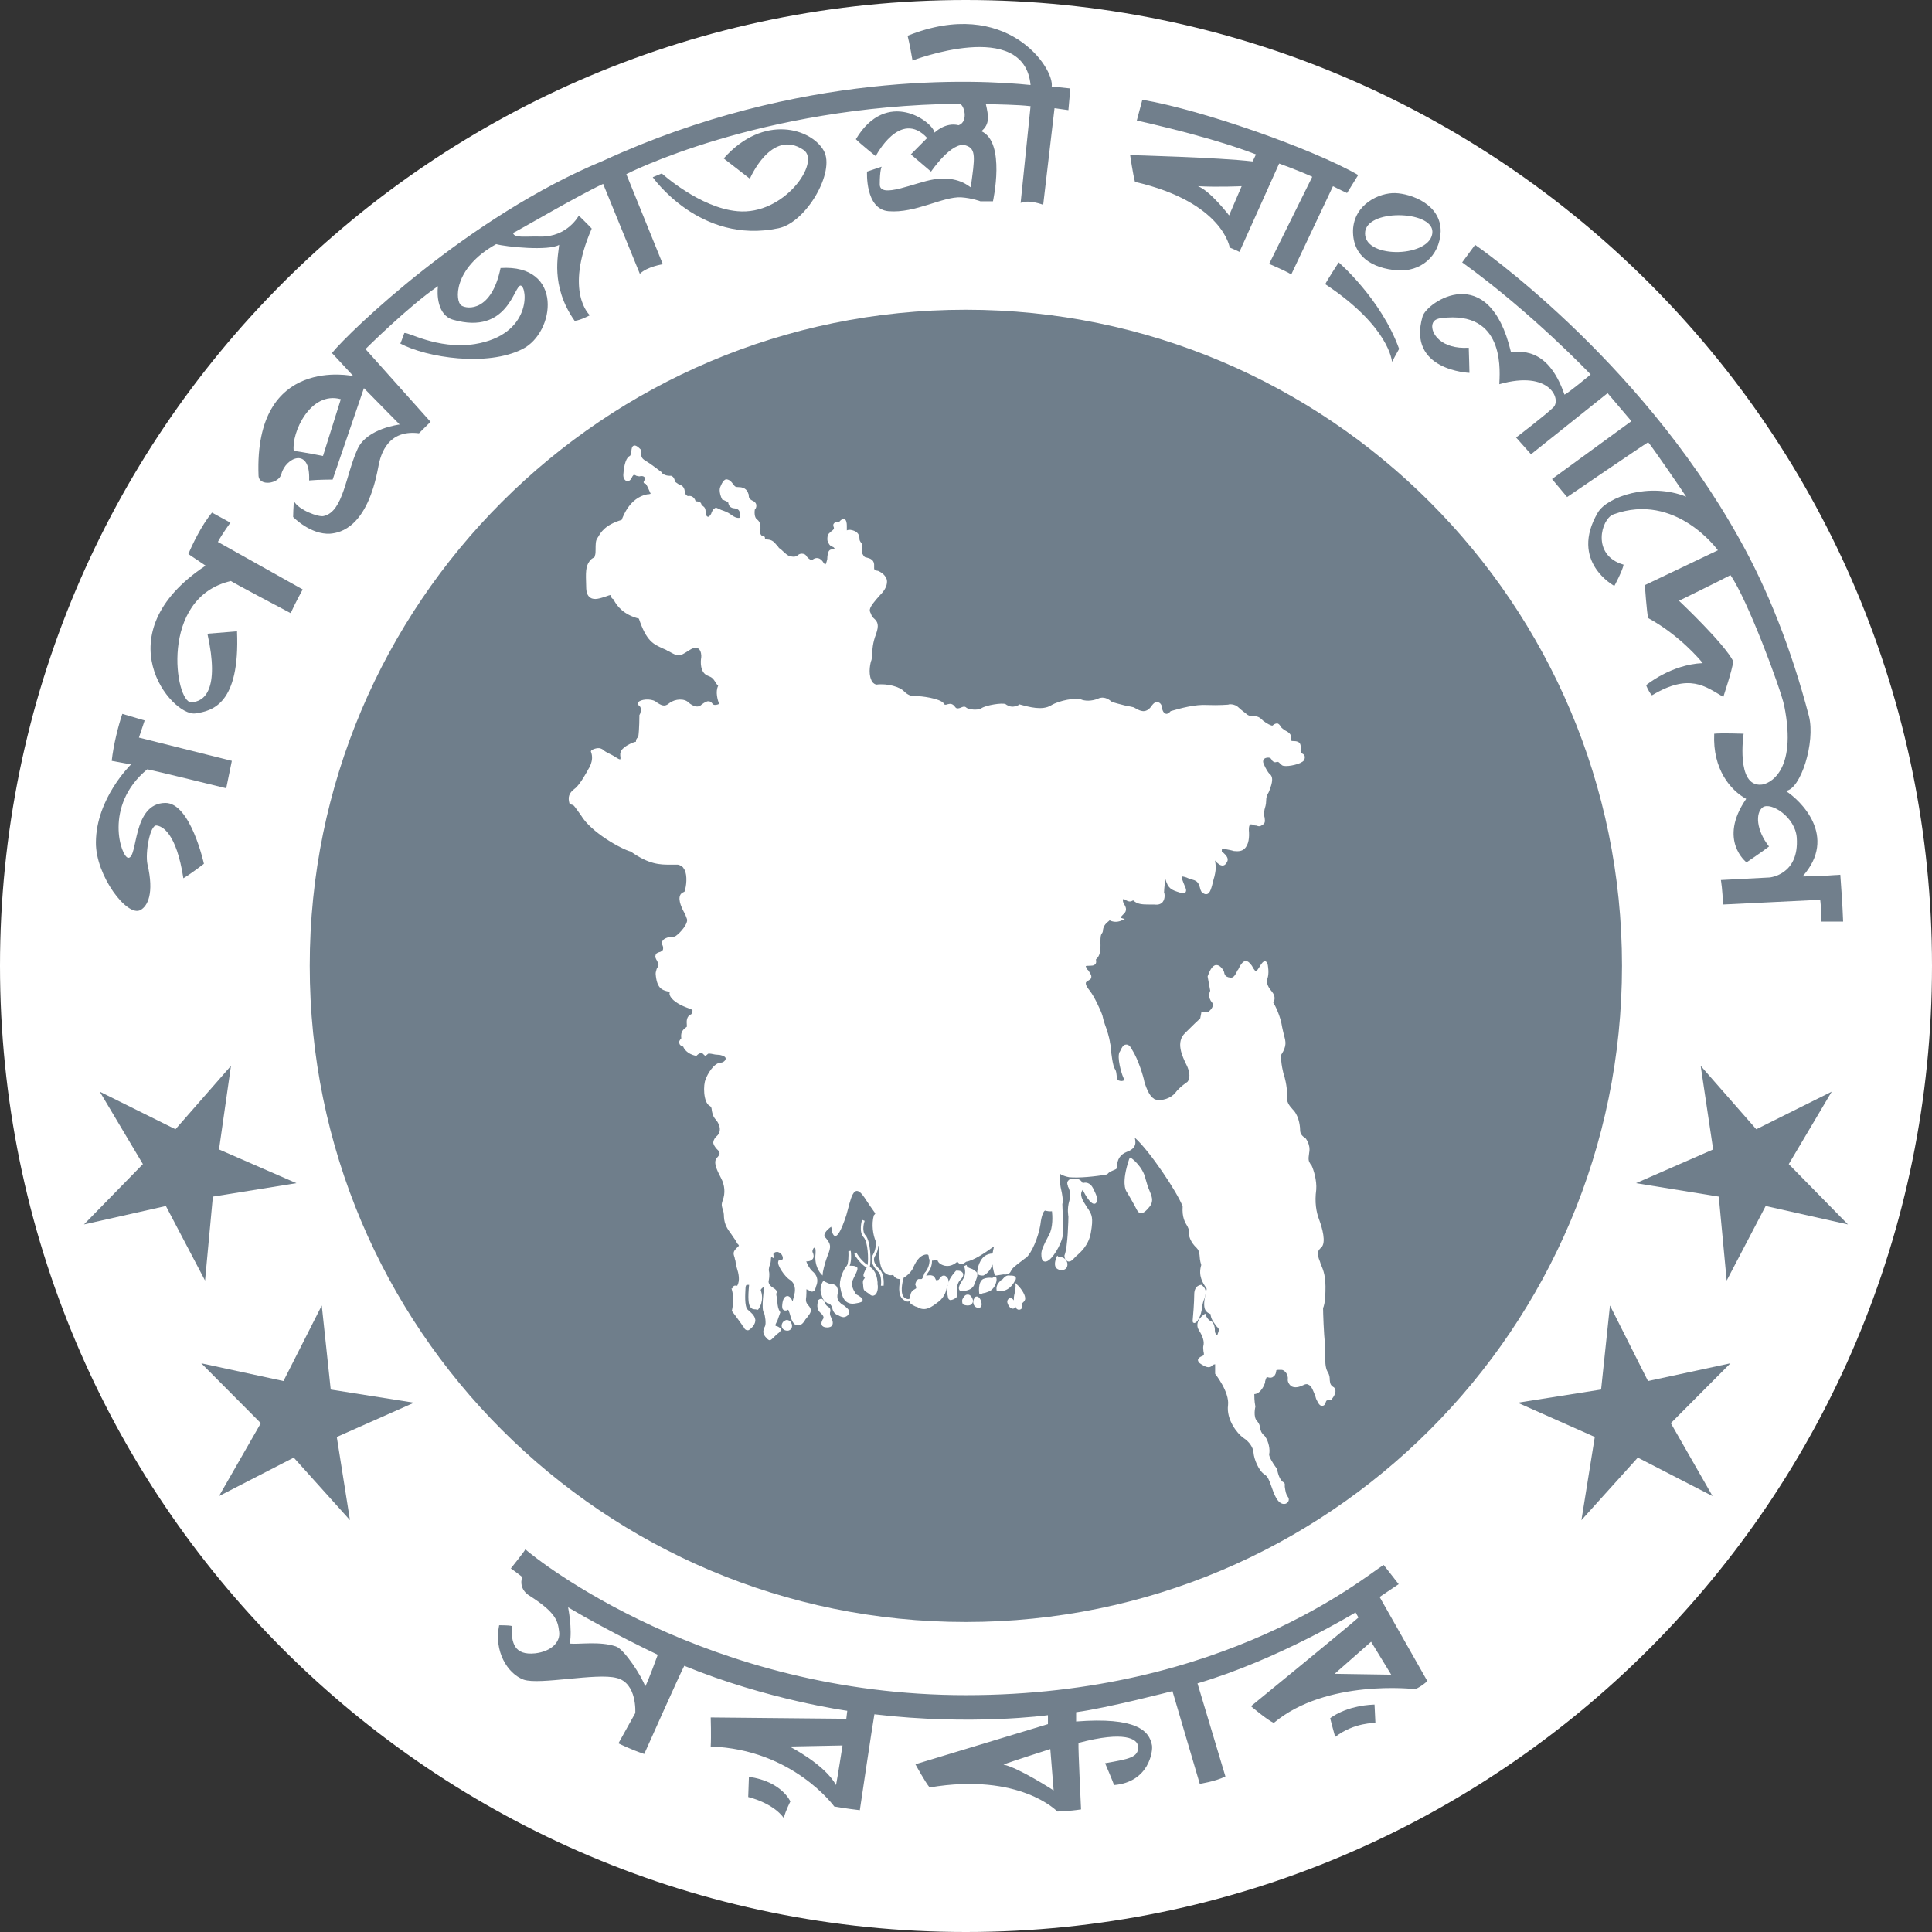 <svg width="22" height="22" viewBox="0 0 22 22" fill="none" xmlns="http://www.w3.org/2000/svg">
<rect x="0" y="0" width="22" height="22" fill="#333333" stroke="none"/>
<g id="Group 1">
<path id="Vector" d="M10.998 22C17.073 22 22 17.076 22 10.998C22 4.923 17.073 0 10.998 0C4.923 0 0 4.923 0 10.998C0 17.076 4.923 22 10.998 22Z" fill="white"/>
<path id="Vector_2" d="M10.998 18.47C15.123 18.47 18.47 15.129 18.47 10.997C18.47 6.874 15.123 3.527 10.998 3.527C6.872 3.527 3.527 6.874 3.527 10.997C3.527 15.129 6.872 18.47 10.998 18.47Z" fill="#6F7E8B"/>
<path id="Vector_3" fill-rule="evenodd" clip-rule="evenodd" d="M10.542 14.48C10.53 14.491 10.524 14.501 10.521 14.513V14.515C10.518 14.525 10.513 14.532 10.508 14.543H10.505L10.508 14.549C10.502 14.555 10.5 14.565 10.493 14.565C10.493 14.565 10.49 14.565 10.485 14.565C10.476 14.565 10.467 14.565 10.458 14.565C10.437 14.574 10.424 14.613 10.424 14.619L10.42 14.623L10.424 14.631C10.424 14.636 10.437 14.653 10.432 14.671C10.428 14.671 10.428 14.675 10.416 14.681C10.366 14.703 10.366 14.756 10.366 14.759C10.366 14.765 10.362 14.778 10.357 14.79H10.351V14.79C10.338 14.798 10.321 14.79 10.301 14.778C10.247 14.74 10.272 14.606 10.291 14.549C10.332 14.527 10.369 14.489 10.391 14.452C10.424 14.377 10.464 14.296 10.545 14.285C10.55 14.285 10.562 14.285 10.567 14.288C10.573 14.291 10.576 14.303 10.576 14.313C10.576 14.323 10.576 14.332 10.585 14.344C10.586 14.405 10.562 14.452 10.542 14.48ZM15.187 15.795H15.184C15.147 15.771 15.147 15.75 15.142 15.714C15.142 15.691 15.142 15.659 15.118 15.622C15.088 15.57 15.09 15.492 15.091 15.42C15.091 15.376 15.093 15.33 15.088 15.291C15.074 15.206 15.066 14.936 15.066 14.895C15.074 14.879 15.09 14.834 15.093 14.706C15.098 14.537 15.074 14.474 15.037 14.387L15.031 14.367C14.989 14.268 15.008 14.238 15.046 14.205C15.104 14.149 15.056 13.982 15.022 13.89C14.988 13.802 14.969 13.69 14.988 13.549C14.997 13.44 14.957 13.316 14.935 13.271C14.927 13.266 14.927 13.26 14.922 13.255C14.9 13.219 14.896 13.208 14.908 13.126C14.927 13.032 14.867 12.963 14.864 12.957L14.862 12.955H14.859C14.859 12.955 14.805 12.928 14.805 12.873C14.805 12.845 14.799 12.73 14.737 12.651L14.721 12.634C14.678 12.585 14.647 12.55 14.655 12.468C14.66 12.368 14.622 12.244 14.622 12.244C14.617 12.241 14.579 12.088 14.59 12.01C14.655 11.909 14.641 11.862 14.622 11.791C14.617 11.767 14.607 11.734 14.6 11.696C14.582 11.571 14.52 11.448 14.498 11.414C14.512 11.397 14.533 11.351 14.48 11.287C14.428 11.231 14.424 11.174 14.424 11.162C14.432 11.152 14.452 11.098 14.44 11.014C14.437 10.982 14.432 10.956 14.41 10.946C14.387 10.943 14.368 10.964 14.341 11.012C14.325 11.034 14.309 11.062 14.302 11.062C14.302 11.062 14.283 11.051 14.256 10.998C14.231 10.962 14.21 10.943 14.184 10.943C14.151 10.945 14.123 10.99 14.098 11.043L14.089 11.052C14.081 11.077 14.069 11.093 14.06 11.107C14.041 11.132 14.025 11.138 13.987 11.128C13.954 11.118 13.952 11.106 13.943 11.088C13.94 11.062 13.929 11.039 13.896 11.007C13.874 10.988 13.854 10.988 13.84 10.99C13.784 11.007 13.76 11.103 13.752 11.116V11.123L13.781 11.282C13.773 11.297 13.752 11.36 13.801 11.414C13.81 11.427 13.811 11.435 13.81 11.448C13.81 11.478 13.773 11.514 13.752 11.528H13.679V11.535L13.667 11.597C13.649 11.612 13.585 11.673 13.496 11.762C13.386 11.866 13.459 12.022 13.516 12.137L13.523 12.153C13.565 12.253 13.533 12.305 13.523 12.318C13.51 12.328 13.433 12.378 13.384 12.443C13.337 12.504 13.231 12.542 13.157 12.52C13.152 12.52 13.146 12.517 13.139 12.511V12.51C13.081 12.478 13.043 12.358 13.031 12.318C13.024 12.27 12.963 12.064 12.89 11.951C12.869 11.909 12.846 11.892 12.822 11.895C12.789 11.895 12.772 11.933 12.755 11.97L12.747 11.983C12.72 12.046 12.767 12.213 12.789 12.264C12.799 12.283 12.799 12.295 12.795 12.304C12.789 12.307 12.771 12.315 12.743 12.305C12.72 12.299 12.72 12.278 12.715 12.244C12.712 12.218 12.71 12.191 12.694 12.17C12.672 12.137 12.654 12.002 12.647 11.918C12.647 11.895 12.638 11.875 12.638 11.859C12.63 11.812 12.608 11.733 12.582 11.666C12.568 11.627 12.559 11.591 12.554 11.566C12.535 11.503 12.453 11.334 12.413 11.287L12.41 11.282C12.39 11.256 12.359 11.218 12.365 11.191C12.365 11.185 12.372 11.18 12.383 11.172C12.405 11.158 12.426 11.148 12.426 11.132C12.431 11.107 12.421 11.093 12.39 11.046L12.385 11.044C12.365 11.012 12.364 11.004 12.364 11.001C12.369 10.998 12.39 10.997 12.409 10.997L12.426 10.996C12.447 10.996 12.464 10.99 12.471 10.979C12.483 10.97 12.482 10.956 12.482 10.943C12.479 10.931 12.479 10.923 12.483 10.921C12.522 10.887 12.535 10.835 12.531 10.729C12.531 10.665 12.535 10.65 12.544 10.633C12.554 10.622 12.56 10.609 12.56 10.587C12.568 10.536 12.598 10.511 12.629 10.486L12.635 10.479C12.702 10.517 12.771 10.482 12.771 10.482L12.808 10.466L12.771 10.454C12.771 10.454 12.765 10.454 12.761 10.45C12.761 10.447 12.767 10.436 12.789 10.414C12.843 10.37 12.819 10.326 12.799 10.292C12.796 10.287 12.795 10.277 12.789 10.273C12.786 10.257 12.786 10.242 12.786 10.242C12.789 10.237 12.803 10.237 12.822 10.251C12.857 10.271 12.88 10.267 12.89 10.259C12.903 10.252 12.91 10.251 12.921 10.267C12.963 10.296 13.005 10.3 13.089 10.3H13.146C13.187 10.306 13.219 10.296 13.24 10.271C13.272 10.229 13.261 10.169 13.255 10.164C13.257 10.105 13.266 10.043 13.27 10.008C13.302 10.12 13.337 10.133 13.436 10.164C13.462 10.168 13.489 10.174 13.5 10.16C13.512 10.141 13.506 10.12 13.489 10.084C13.481 10.062 13.47 10.041 13.463 10.017C13.454 9.992 13.459 9.981 13.459 9.981C13.467 9.98 13.492 9.985 13.51 9.992C13.527 10.001 13.553 10.011 13.58 10.017C13.641 10.033 13.649 10.064 13.662 10.101C13.667 10.12 13.669 10.133 13.679 10.149V10.152C13.695 10.168 13.719 10.188 13.743 10.181C13.781 10.174 13.795 10.113 13.821 10.008L13.829 9.981C13.854 9.877 13.841 9.843 13.837 9.809C13.837 9.806 13.834 9.803 13.834 9.798C13.866 9.836 13.896 9.856 13.921 9.856C13.94 9.856 13.955 9.846 13.967 9.825C14.001 9.776 13.962 9.74 13.927 9.707L13.913 9.697C13.913 9.686 13.913 9.668 13.915 9.666C13.921 9.666 13.943 9.666 13.967 9.672C13.987 9.676 14.019 9.681 14.051 9.691C14.105 9.697 14.143 9.691 14.17 9.666C14.221 9.619 14.228 9.533 14.221 9.454C14.22 9.412 14.228 9.395 14.236 9.39C14.244 9.383 14.271 9.39 14.29 9.4C14.297 9.4 14.302 9.4 14.302 9.4C14.341 9.413 14.346 9.413 14.381 9.39C14.415 9.368 14.402 9.33 14.399 9.302C14.394 9.291 14.39 9.283 14.39 9.271C14.39 9.256 14.399 9.239 14.399 9.22C14.406 9.195 14.418 9.16 14.418 9.117C14.418 9.075 14.428 9.053 14.447 9.021C14.457 9 14.465 8.976 14.476 8.94C14.498 8.861 14.481 8.834 14.457 8.81H14.454C14.44 8.794 14.416 8.76 14.39 8.699C14.381 8.677 14.381 8.664 14.39 8.647C14.399 8.635 14.418 8.627 14.44 8.627C14.469 8.627 14.476 8.641 14.486 8.661C14.494 8.666 14.505 8.688 14.537 8.677C14.555 8.673 14.559 8.677 14.574 8.692C14.58 8.697 14.587 8.705 14.598 8.714C14.633 8.739 14.781 8.709 14.826 8.677C14.857 8.661 14.858 8.635 14.858 8.619C14.858 8.606 14.847 8.587 14.829 8.581C14.816 8.575 14.805 8.567 14.812 8.524C14.812 8.5 14.812 8.479 14.799 8.46C14.786 8.449 14.769 8.439 14.737 8.439C14.737 8.439 14.711 8.439 14.708 8.437C14.704 8.435 14.704 8.429 14.704 8.424C14.704 8.417 14.704 8.403 14.704 8.392C14.698 8.353 14.665 8.333 14.633 8.317C14.617 8.306 14.598 8.293 14.587 8.28C14.574 8.254 14.559 8.238 14.542 8.238C14.522 8.238 14.505 8.249 14.491 8.262C14.48 8.267 14.424 8.24 14.38 8.204C14.368 8.194 14.337 8.15 14.274 8.156C14.22 8.158 14.191 8.129 14.191 8.129V8.129L14.189 8.125C14.189 8.125 14.143 8.093 14.106 8.058C14.06 8.01 13.987 8.019 13.987 8.024C13.987 8.024 13.882 8.033 13.747 8.028C13.61 8.019 13.443 8.065 13.333 8.097H13.328V8.102C13.305 8.124 13.286 8.135 13.27 8.125C13.248 8.117 13.235 8.083 13.235 8.073C13.235 8.05 13.224 8.006 13.189 7.997C13.165 7.986 13.137 8.002 13.108 8.046C13.045 8.129 12.98 8.093 12.937 8.069C12.93 8.065 12.921 8.063 12.919 8.058C12.902 8.05 12.859 8.044 12.808 8.033C12.755 8.019 12.68 8.002 12.664 7.991C12.659 7.991 12.657 7.991 12.654 7.986C12.625 7.963 12.568 7.924 12.503 7.956C12.431 7.986 12.351 7.984 12.306 7.963C12.249 7.946 12.07 7.971 11.967 8.033C11.867 8.093 11.719 8.05 11.619 8.024L11.612 8.019L11.609 8.024C11.534 8.063 11.495 8.044 11.465 8.028C11.461 8.024 11.451 8.019 11.448 8.017C11.408 8.002 11.232 8.028 11.175 8.065C11.167 8.073 11.148 8.079 11.134 8.079H11.127C11.078 8.085 11.022 8.073 11.004 8.058C10.985 8.038 10.957 8.05 10.942 8.058C10.91 8.069 10.892 8.073 10.876 8.05C10.845 8.006 10.815 8.014 10.792 8.019C10.767 8.028 10.755 8.029 10.747 8.01C10.705 7.951 10.476 7.924 10.432 7.927C10.381 7.935 10.331 7.91 10.293 7.871C10.249 7.824 10.11 7.779 9.977 7.796C9.951 7.788 9.93 7.769 9.921 7.741C9.884 7.661 9.913 7.537 9.924 7.515C9.927 7.503 9.93 7.481 9.93 7.449C9.934 7.4 9.937 7.32 9.975 7.222C10.013 7.117 9.993 7.081 9.957 7.047C9.945 7.037 9.934 7.025 9.927 7.013C9.924 7.003 9.921 6.996 9.916 6.985C9.897 6.948 9.884 6.928 10.02 6.778C10.085 6.714 10.109 6.652 10.098 6.599C10.088 6.571 10.066 6.53 9.998 6.5C9.988 6.5 9.981 6.497 9.981 6.497C9.96 6.49 9.951 6.49 9.954 6.451C9.96 6.373 9.91 6.36 9.87 6.349C9.849 6.349 9.836 6.335 9.828 6.318C9.812 6.299 9.807 6.272 9.816 6.247C9.828 6.208 9.812 6.185 9.799 6.171C9.791 6.157 9.787 6.153 9.787 6.132C9.787 6.077 9.75 6.042 9.681 6.033C9.663 6.033 9.651 6.035 9.643 6.04C9.643 6.024 9.643 5.998 9.643 5.985C9.643 5.956 9.637 5.916 9.614 5.911C9.594 5.904 9.567 5.927 9.557 5.942C9.536 5.94 9.509 5.942 9.496 5.961C9.49 5.966 9.485 5.979 9.492 5.998C9.504 6.022 9.49 6.033 9.457 6.057L9.455 6.062C9.422 6.08 9.42 6.12 9.422 6.153C9.431 6.185 9.448 6.215 9.476 6.225C9.5 6.23 9.504 6.248 9.504 6.251C9.504 6.251 9.498 6.257 9.488 6.257C9.436 6.248 9.428 6.291 9.422 6.334C9.422 6.348 9.42 6.356 9.42 6.369C9.41 6.411 9.401 6.426 9.401 6.426C9.401 6.426 9.388 6.426 9.38 6.411C9.361 6.379 9.34 6.36 9.314 6.356C9.297 6.352 9.279 6.356 9.258 6.369C9.258 6.376 9.246 6.376 9.236 6.376C9.217 6.369 9.203 6.356 9.191 6.343C9.181 6.321 9.161 6.306 9.143 6.306C9.125 6.302 9.107 6.306 9.089 6.318C9.067 6.34 9.045 6.343 9 6.335C8.975 6.331 8.947 6.306 8.918 6.279C8.904 6.265 8.889 6.251 8.871 6.24C8.86 6.226 8.852 6.211 8.838 6.2C8.818 6.174 8.792 6.146 8.738 6.143C8.713 6.134 8.711 6.134 8.711 6.134C8.711 6.134 8.711 6.132 8.711 6.128C8.711 6.116 8.707 6.104 8.684 6.104C8.662 6.098 8.654 6.067 8.654 6.057C8.657 6.042 8.676 5.956 8.622 5.916C8.585 5.892 8.593 5.818 8.595 5.803C8.605 5.794 8.616 5.775 8.612 5.746C8.606 5.725 8.593 5.711 8.568 5.701C8.528 5.68 8.528 5.663 8.526 5.643C8.526 5.635 8.526 5.627 8.52 5.619C8.514 5.594 8.489 5.547 8.413 5.547C8.374 5.547 8.366 5.539 8.354 5.518C8.343 5.509 8.335 5.493 8.319 5.479C8.299 5.461 8.279 5.458 8.266 5.458C8.237 5.469 8.223 5.498 8.21 5.527C8.207 5.532 8.204 5.539 8.204 5.541C8.178 5.588 8.216 5.674 8.223 5.686V5.689H8.23L8.292 5.718C8.292 5.73 8.299 5.75 8.309 5.766C8.322 5.777 8.339 5.788 8.361 5.788C8.411 5.794 8.426 5.814 8.429 5.871C8.434 5.895 8.426 5.895 8.426 5.895C8.426 5.895 8.418 5.895 8.414 5.898L8.413 5.895C8.413 5.895 8.411 5.895 8.411 5.898C8.39 5.898 8.358 5.887 8.327 5.862C8.285 5.83 8.245 5.818 8.211 5.806C8.199 5.799 8.183 5.794 8.171 5.788C8.158 5.782 8.148 5.777 8.14 5.788C8.12 5.794 8.113 5.816 8.103 5.836C8.1 5.85 8.092 5.862 8.083 5.871C8.078 5.883 8.07 5.887 8.057 5.883C8.048 5.881 8.035 5.862 8.035 5.831C8.035 5.788 8.022 5.775 8.004 5.762C7.995 5.757 7.988 5.75 7.985 5.736C7.974 5.711 7.951 5.711 7.934 5.709C7.929 5.709 7.923 5.709 7.923 5.709H7.921C7.914 5.674 7.881 5.642 7.843 5.648C7.824 5.652 7.816 5.638 7.8 5.619H7.797C7.804 5.536 7.747 5.52 7.733 5.518L7.688 5.487C7.685 5.469 7.674 5.429 7.647 5.421L7.644 5.418H7.636C7.567 5.421 7.536 5.385 7.536 5.385V5.379C7.532 5.377 7.419 5.287 7.352 5.248C7.297 5.215 7.301 5.191 7.303 5.147C7.303 5.143 7.303 5.135 7.303 5.135V5.123L7.297 5.12C7.259 5.079 7.235 5.07 7.218 5.074C7.195 5.082 7.192 5.11 7.189 5.141C7.184 5.158 7.183 5.184 7.173 5.191C7.133 5.208 7.107 5.28 7.098 5.404C7.095 5.448 7.119 5.475 7.14 5.479C7.155 5.483 7.184 5.471 7.2 5.427C7.208 5.418 7.213 5.41 7.213 5.41C7.221 5.404 7.235 5.411 7.246 5.418C7.264 5.421 7.281 5.429 7.297 5.421C7.311 5.421 7.329 5.421 7.34 5.435C7.352 5.448 7.345 5.458 7.345 5.458C7.339 5.469 7.323 5.487 7.331 5.498C7.339 5.509 7.347 5.509 7.353 5.509C7.368 5.527 7.389 5.576 7.409 5.622C7.4 5.627 7.385 5.627 7.379 5.629C7.371 5.629 7.371 5.629 7.368 5.629C7.168 5.67 7.095 5.881 7.079 5.92C6.885 5.978 6.84 6.066 6.812 6.113C6.806 6.12 6.803 6.128 6.801 6.132C6.782 6.154 6.782 6.205 6.782 6.257C6.782 6.282 6.782 6.309 6.774 6.328C6.772 6.343 6.771 6.343 6.763 6.349C6.75 6.356 6.733 6.362 6.712 6.392C6.669 6.451 6.669 6.513 6.675 6.681C6.675 6.744 6.689 6.785 6.723 6.806C6.768 6.837 6.836 6.813 6.908 6.789C6.941 6.776 6.953 6.776 6.953 6.776C6.958 6.778 6.959 6.778 6.959 6.783C6.959 6.794 6.959 6.813 6.986 6.824C7.022 6.903 7.107 7.002 7.275 7.044C7.362 7.304 7.441 7.335 7.55 7.385C7.567 7.393 7.584 7.398 7.597 7.408C7.618 7.418 7.633 7.425 7.647 7.434C7.728 7.476 7.736 7.476 7.837 7.412L7.856 7.4C7.899 7.373 7.934 7.369 7.956 7.388C7.985 7.412 7.988 7.465 7.985 7.488C7.977 7.53 7.969 7.658 8.058 7.694C8.109 7.713 8.12 7.727 8.143 7.762C8.148 7.773 8.162 7.794 8.178 7.809C8.143 7.88 8.174 7.974 8.187 8.013C8.187 8.014 8.187 8.017 8.187 8.017C8.162 8.028 8.129 8.033 8.116 8.017C8.103 7.998 8.091 7.988 8.073 7.986C8.049 7.982 8.025 7.997 7.988 8.024C7.945 8.069 7.88 8.033 7.843 8.002C7.797 7.951 7.688 7.956 7.623 8.006C7.567 8.055 7.532 8.033 7.466 7.991V7.988C7.406 7.951 7.293 7.963 7.268 7.997C7.259 8.006 7.259 8.024 7.278 8.035C7.317 8.065 7.286 8.135 7.286 8.135L7.281 8.14V8.145C7.281 8.145 7.281 8.306 7.268 8.392C7.246 8.409 7.242 8.428 7.242 8.439C7.242 8.443 7.242 8.446 7.242 8.446C7.218 8.449 7.132 8.483 7.088 8.53C7.069 8.549 7.06 8.575 7.063 8.604C7.069 8.639 7.063 8.647 7.063 8.647C7.057 8.65 7.029 8.635 7.013 8.624C6.999 8.614 6.981 8.604 6.964 8.595C6.925 8.577 6.894 8.56 6.872 8.543C6.865 8.536 6.859 8.53 6.849 8.527C6.817 8.508 6.756 8.527 6.733 8.546L6.728 8.556L6.731 8.565C6.768 8.664 6.699 8.759 6.699 8.759V8.76C6.699 8.76 6.605 8.939 6.544 8.981C6.479 9.031 6.463 9.075 6.486 9.154L6.492 9.16H6.499C6.536 9.167 6.536 9.176 6.565 9.214C6.578 9.23 6.594 9.256 6.615 9.283C6.731 9.481 7.082 9.672 7.183 9.697C7.392 9.846 7.521 9.846 7.626 9.846C7.66 9.846 7.688 9.846 7.719 9.846C7.747 9.852 7.768 9.864 7.786 9.887L7.78 9.892L7.786 9.901C7.786 9.901 7.789 9.901 7.794 9.901C7.83 9.971 7.816 10.096 7.794 10.154C7.77 10.164 7.752 10.176 7.746 10.192C7.717 10.251 7.768 10.351 7.804 10.416C7.811 10.433 7.817 10.45 7.821 10.461C7.843 10.509 7.752 10.622 7.685 10.665C7.613 10.665 7.572 10.683 7.55 10.705C7.532 10.729 7.536 10.746 7.536 10.746V10.754C7.548 10.761 7.556 10.793 7.548 10.818C7.54 10.826 7.532 10.833 7.521 10.838C7.486 10.847 7.466 10.859 7.466 10.876C7.457 10.897 7.466 10.914 7.483 10.943L7.489 10.956C7.507 10.979 7.497 11.002 7.478 11.032C7.474 11.049 7.466 11.068 7.466 11.088C7.478 11.251 7.536 11.271 7.593 11.287C7.605 11.287 7.613 11.297 7.626 11.297C7.623 11.311 7.623 11.321 7.626 11.33C7.644 11.383 7.719 11.435 7.816 11.472C7.861 11.488 7.883 11.495 7.885 11.506C7.888 11.507 7.885 11.514 7.881 11.524C7.881 11.533 7.877 11.538 7.873 11.548C7.816 11.571 7.817 11.627 7.821 11.673C7.821 11.678 7.821 11.684 7.821 11.692C7.758 11.734 7.752 11.771 7.758 11.823C7.738 11.845 7.728 11.864 7.736 11.881C7.741 11.906 7.768 11.914 7.78 11.918C7.786 11.937 7.822 12.002 7.923 12.022H7.932L7.937 12.016C7.956 11.997 7.974 11.992 7.982 11.992C7.993 11.992 7.999 11.993 8.007 12.002C8.014 12.01 8.025 12.022 8.035 12.022C8.035 12.022 8.043 12.016 8.051 12.01C8.067 11.993 8.067 11.993 8.143 12.008L8.199 12.013C8.241 12.022 8.266 12.037 8.263 12.056C8.263 12.076 8.234 12.1 8.21 12.1C8.13 12.1 8.052 12.236 8.035 12.292C8.007 12.348 8.007 12.55 8.079 12.591C8.103 12.605 8.103 12.62 8.106 12.649C8.113 12.678 8.116 12.712 8.153 12.752C8.21 12.82 8.207 12.894 8.171 12.928C8.14 12.954 8.126 12.979 8.122 13.008C8.122 13.032 8.14 13.059 8.162 13.084C8.21 13.126 8.199 13.147 8.162 13.186C8.12 13.234 8.162 13.322 8.211 13.416C8.253 13.495 8.261 13.586 8.23 13.668C8.211 13.72 8.22 13.738 8.23 13.771C8.237 13.789 8.244 13.817 8.244 13.861C8.25 13.946 8.285 13.997 8.327 14.053C8.339 14.074 8.358 14.097 8.371 14.117C8.384 14.141 8.393 14.153 8.398 14.163C8.411 14.173 8.413 14.182 8.414 14.185C8.414 14.185 8.411 14.193 8.398 14.197C8.398 14.205 8.39 14.209 8.381 14.219C8.339 14.262 8.356 14.288 8.366 14.323C8.366 14.338 8.377 14.353 8.377 14.377C8.381 14.396 8.384 14.413 8.39 14.436C8.411 14.501 8.429 14.581 8.395 14.641C8.366 14.636 8.356 14.641 8.35 14.65C8.339 14.658 8.339 14.663 8.343 14.671H8.33L8.335 14.691C8.365 14.798 8.335 14.921 8.335 14.921L8.33 14.93L8.338 14.934C8.338 14.934 8.407 15.024 8.444 15.078C8.45 15.091 8.457 15.099 8.466 15.107C8.474 15.129 8.489 15.148 8.514 15.148C8.528 15.15 8.548 15.133 8.575 15.103C8.593 15.078 8.605 15.05 8.6 15.024C8.593 14.978 8.548 14.942 8.516 14.915C8.474 14.88 8.487 14.723 8.489 14.671C8.489 14.644 8.497 14.636 8.501 14.631C8.505 14.631 8.516 14.631 8.528 14.631H8.53C8.516 14.777 8.52 14.857 8.548 14.888C8.565 14.91 8.589 14.91 8.606 14.91C8.612 14.91 8.616 14.914 8.616 14.914L8.628 14.915L8.635 14.91C8.7 14.817 8.675 14.723 8.663 14.695C8.663 14.691 8.663 14.691 8.663 14.688C8.663 14.681 8.687 14.658 8.7 14.653C8.699 14.696 8.666 14.91 8.699 14.948C8.713 14.978 8.726 15.074 8.711 15.103C8.681 15.156 8.687 15.196 8.729 15.237C8.743 15.253 8.755 15.261 8.764 15.261C8.78 15.261 8.788 15.249 8.802 15.237C8.812 15.229 8.825 15.213 8.847 15.193C8.882 15.169 8.893 15.156 8.89 15.133C8.889 15.122 8.871 15.114 8.86 15.107C8.852 15.103 8.844 15.101 8.834 15.099C8.825 15.091 8.831 15.079 8.852 15.04C8.86 15.019 8.871 14.986 8.884 14.948L8.887 14.942L8.882 14.938C8.86 14.903 8.856 14.872 8.852 14.829C8.852 14.809 8.852 14.79 8.844 14.765C8.838 14.742 8.838 14.728 8.844 14.721C8.847 14.695 8.838 14.686 8.802 14.663C8.748 14.631 8.752 14.594 8.752 14.589C8.755 14.581 8.767 14.515 8.756 14.474C8.752 14.461 8.756 14.447 8.759 14.426C8.767 14.405 8.775 14.387 8.778 14.353C8.778 14.323 8.783 14.313 8.783 14.313L8.815 14.33L8.808 14.298C8.808 14.291 8.802 14.274 8.815 14.268C8.825 14.256 8.844 14.256 8.856 14.256C8.901 14.268 8.917 14.309 8.914 14.332C8.908 14.353 8.896 14.347 8.896 14.347C8.871 14.344 8.862 14.355 8.862 14.367C8.847 14.404 8.935 14.538 8.995 14.574C9.054 14.611 9.061 14.686 9.045 14.742C9.043 14.754 9.038 14.766 9.038 14.778C9.03 14.79 9.03 14.809 9.027 14.817C9.027 14.817 9.022 14.814 9.021 14.809C9 14.763 8.975 14.756 8.96 14.759C8.93 14.765 8.914 14.798 8.908 14.853C8.904 14.888 8.908 14.91 8.925 14.918C8.944 14.93 8.963 14.921 8.975 14.914C8.98 14.921 8.991 14.948 9.004 14.998C9.022 15.057 9.048 15.091 9.078 15.091C9.109 15.099 9.143 15.078 9.172 15.024C9.181 15.015 9.191 15.002 9.195 14.996C9.228 14.952 9.257 14.921 9.203 14.862C9.172 14.829 9.176 14.801 9.181 14.763C9.183 14.74 9.183 14.712 9.183 14.686V14.681C9.199 14.688 9.217 14.695 9.224 14.702C9.233 14.706 9.246 14.712 9.258 14.706C9.277 14.702 9.284 14.681 9.292 14.65L9.299 14.631C9.319 14.574 9.303 14.517 9.249 14.474C9.22 14.447 9.191 14.396 9.181 14.363C9.211 14.367 9.236 14.355 9.252 14.339C9.269 14.323 9.269 14.288 9.252 14.256C9.249 14.241 9.257 14.227 9.263 14.215C9.269 14.209 9.274 14.205 9.279 14.209C9.284 14.211 9.29 14.229 9.287 14.274C9.269 14.417 9.342 14.496 9.345 14.501L9.367 14.525L9.37 14.491C9.37 14.491 9.38 14.417 9.423 14.301C9.469 14.191 9.457 14.166 9.41 14.105L9.397 14.09C9.391 14.082 9.385 14.07 9.388 14.058C9.396 14.023 9.445 13.982 9.464 13.97V13.967C9.468 13.988 9.476 14.008 9.476 14.031C9.516 14.149 9.581 14.01 9.637 13.838C9.687 13.668 9.714 13.445 9.841 13.633C9.884 13.7 9.927 13.761 9.967 13.817C9.965 13.826 9.957 13.831 9.952 13.838H9.951C9.921 13.943 9.942 14.065 9.972 14.134C9.977 14.171 9.971 14.238 9.942 14.285C9.892 14.37 9.971 14.452 9.998 14.48C10.047 14.525 10.031 14.641 10.031 14.641H10.062C10.062 14.641 10.075 14.517 10.02 14.458C9.954 14.396 9.937 14.344 9.965 14.301C9.988 14.268 9.998 14.227 10.002 14.185C10.002 14.185 10.012 14.191 10.013 14.193C10.005 14.353 10.026 14.452 10.074 14.492C10.109 14.525 10.146 14.525 10.171 14.517C10.188 14.552 10.22 14.565 10.242 14.565C10.247 14.565 10.253 14.565 10.253 14.565C10.242 14.621 10.216 14.749 10.288 14.801C10.315 14.821 10.336 14.827 10.357 14.817C10.362 14.851 10.388 14.857 10.428 14.879C10.44 14.879 10.449 14.884 10.458 14.892C10.545 14.93 10.602 14.888 10.687 14.823C10.765 14.765 10.781 14.675 10.781 14.654C10.781 14.65 10.782 14.641 10.794 14.631C10.782 14.65 10.782 14.671 10.782 14.691V14.696C10.794 14.77 10.794 14.793 10.813 14.801C10.822 14.809 10.84 14.801 10.851 14.798C10.898 14.777 10.91 14.763 10.899 14.706C10.888 14.663 10.91 14.594 10.936 14.574C10.957 14.555 10.974 14.525 10.966 14.501C10.957 14.483 10.942 14.469 10.898 14.469H10.892L10.886 14.47C10.883 14.474 10.822 14.537 10.797 14.606C10.803 14.586 10.803 14.565 10.782 14.543C10.771 14.532 10.762 14.525 10.747 14.525C10.728 14.525 10.716 14.538 10.705 14.552C10.701 14.558 10.695 14.565 10.687 14.574C10.677 14.574 10.667 14.582 10.667 14.582C10.667 14.582 10.656 14.578 10.647 14.552C10.637 14.538 10.626 14.525 10.613 14.525C10.594 14.517 10.567 14.525 10.545 14.525L10.546 14.525C10.553 14.515 10.556 14.509 10.564 14.496C10.585 14.469 10.613 14.426 10.613 14.355C10.621 14.355 10.626 14.355 10.637 14.353C10.667 14.344 10.671 14.347 10.677 14.355C10.682 14.37 10.695 14.39 10.733 14.405C10.806 14.436 10.87 14.396 10.901 14.367C10.916 14.387 10.932 14.396 10.953 14.396C10.971 14.39 10.99 14.377 11.003 14.367C11.084 14.355 11.215 14.268 11.301 14.205C11.308 14.204 11.314 14.196 11.319 14.193C11.312 14.219 11.308 14.248 11.302 14.274C11.271 14.274 11.239 14.285 11.212 14.303C11.136 14.363 11.127 14.483 11.127 14.491V14.501C11.148 14.525 11.169 14.525 11.197 14.525C11.232 14.509 11.279 14.469 11.302 14.399C11.309 14.469 11.325 14.509 11.325 14.512L11.33 14.525H11.341L11.427 14.512C11.439 14.513 11.467 14.517 11.488 14.502C11.5 14.496 11.507 14.483 11.512 14.474C11.517 14.447 11.575 14.404 11.623 14.367C11.646 14.353 11.663 14.332 11.684 14.323C11.748 14.268 11.824 14.09 11.847 13.945C11.861 13.826 11.887 13.796 11.893 13.789C11.898 13.787 11.902 13.785 11.902 13.785C11.918 13.79 11.949 13.796 11.979 13.793C11.984 13.838 11.994 13.976 11.944 14.065C11.879 14.185 11.858 14.238 11.858 14.278C11.858 14.313 11.861 14.353 11.887 14.363C11.902 14.37 11.922 14.367 11.947 14.347C12.011 14.298 12.114 14.123 12.108 14.008C12.108 14.008 12.097 13.732 12.097 13.711C12.108 13.676 12.1 13.638 12.092 13.586C12.083 13.545 12.07 13.495 12.07 13.44C12.07 13.423 12.068 13.378 12.07 13.368C12.076 13.368 12.083 13.373 12.087 13.378C12.104 13.384 12.134 13.398 12.173 13.405C12.279 13.416 12.474 13.398 12.608 13.373L12.611 13.368L12.614 13.366C12.634 13.342 12.664 13.333 12.681 13.325C12.704 13.316 12.72 13.31 12.72 13.291C12.72 13.29 12.72 13.286 12.72 13.286C12.72 13.204 12.755 13.147 12.83 13.117C12.945 13.076 12.935 13.007 12.921 12.954C13.089 13.101 13.409 13.58 13.467 13.738C13.459 13.861 13.492 13.917 13.523 13.967C13.526 13.976 13.535 13.996 13.542 14.008C13.523 14.067 13.564 14.153 13.625 14.209C13.651 14.236 13.651 14.25 13.659 14.288C13.662 14.317 13.662 14.353 13.679 14.405C13.641 14.527 13.698 14.613 13.736 14.666L13.741 14.678C13.684 14.897 13.719 14.936 13.781 14.962C13.781 14.962 13.781 14.962 13.784 14.962C13.79 15.022 13.816 15.053 13.856 15.107C13.866 15.115 13.877 15.129 13.882 15.142C13.877 15.159 13.869 15.181 13.861 15.206C13.83 15.188 13.834 15.145 13.834 15.145V15.142C13.834 15.133 13.829 15.053 13.781 15.04C13.754 15.027 13.736 14.99 13.73 14.978L13.725 14.958L13.711 14.968C13.667 14.998 13.607 15.066 13.649 15.142C13.698 15.218 13.716 15.28 13.703 15.325C13.698 15.343 13.703 15.367 13.704 15.387C13.712 15.42 13.712 15.433 13.695 15.439C13.662 15.452 13.645 15.466 13.641 15.485C13.641 15.499 13.649 15.518 13.679 15.535C13.719 15.56 13.768 15.587 13.801 15.552C13.81 15.539 13.825 15.538 13.837 15.535C13.837 15.589 13.837 15.631 13.837 15.639V15.642L13.84 15.648C13.841 15.649 14.001 15.851 13.984 16C13.962 16.164 14.088 16.324 14.158 16.373C14.228 16.418 14.271 16.485 14.274 16.541C14.279 16.614 14.333 16.749 14.402 16.792C14.437 16.813 14.454 16.86 14.474 16.916C14.491 16.961 14.505 17.011 14.533 17.059C14.57 17.122 14.606 17.126 14.622 17.126C14.644 17.126 14.66 17.115 14.672 17.094C14.678 17.08 14.678 17.059 14.665 17.044C14.641 17.012 14.638 16.981 14.63 16.929V16.895L14.622 16.885L14.617 16.879C14.57 16.86 14.547 16.759 14.542 16.727V16.723L14.537 16.72C14.491 16.661 14.447 16.581 14.452 16.558C14.465 16.513 14.447 16.412 14.406 16.358V16.356C14.358 16.315 14.355 16.288 14.349 16.261C14.346 16.238 14.344 16.218 14.317 16.184C14.266 16.138 14.295 16.019 14.295 16.019V16.015C14.283 15.957 14.283 15.893 14.283 15.875C14.358 15.871 14.399 15.768 14.406 15.742C14.406 15.739 14.406 15.734 14.406 15.73C14.41 15.714 14.418 15.691 14.424 15.682C14.428 15.682 14.432 15.682 14.432 15.682C14.459 15.691 14.483 15.691 14.498 15.677C14.512 15.67 14.525 15.652 14.531 15.624C14.533 15.599 14.533 15.599 14.561 15.599C14.57 15.599 14.58 15.599 14.594 15.599C14.607 15.599 14.622 15.607 14.638 15.624C14.66 15.649 14.667 15.682 14.665 15.703C14.66 15.726 14.673 15.758 14.7 15.782C14.724 15.799 14.769 15.808 14.838 15.774C14.864 15.76 14.884 15.758 14.898 15.767C14.938 15.782 14.957 15.847 14.978 15.898C14.982 15.915 14.988 15.934 14.995 15.945C15.014 15.988 15.035 16.012 15.056 16.008C15.069 16.008 15.088 16.004 15.098 15.963C15.104 15.945 15.112 15.945 15.126 15.945C15.137 15.945 15.158 15.949 15.164 15.934C15.184 15.909 15.236 15.84 15.187 15.795Z" fill="white"/>
<path id="Vector_4" fill-rule="evenodd" clip-rule="evenodd" d="M12.329 13.473C12.324 13.459 12.313 13.451 12.305 13.442C12.286 13.426 12.257 13.418 12.238 13.426C12.238 13.426 12.225 13.426 12.214 13.426C12.197 13.426 12.177 13.426 12.166 13.442C12.152 13.455 12.148 13.475 12.16 13.502V13.507L12.16 13.51C12.16 13.51 12.204 13.576 12.177 13.672C12.148 13.769 12.166 13.846 12.166 13.854C12.166 13.881 12.16 14.196 12.123 14.291L12.121 14.296C12.121 14.309 12.123 14.326 12.134 14.344C12.118 14.323 12.097 14.317 12.086 14.317C12.075 14.317 12.065 14.317 12.051 14.309L12.039 14.298L12.032 14.313C12.028 14.323 11.998 14.39 12.022 14.432C12.032 14.447 12.051 14.458 12.07 14.461C12.118 14.469 12.139 14.447 12.148 14.432C12.16 14.405 12.157 14.371 12.139 14.353C12.139 14.353 12.148 14.355 12.157 14.363C12.166 14.367 12.19 14.37 12.217 14.342C12.225 14.332 12.238 14.323 12.249 14.309C12.303 14.262 12.396 14.182 12.421 14.04C12.453 13.864 12.431 13.831 12.394 13.771V13.769C12.385 13.76 12.38 13.751 12.372 13.738C12.326 13.668 12.287 13.601 12.329 13.549C12.36 13.613 12.413 13.7 12.453 13.707C12.458 13.71 12.471 13.707 12.479 13.701C12.511 13.658 12.483 13.604 12.445 13.527C12.413 13.466 12.36 13.459 12.329 13.473Z" fill="white"/>
<path id="Vector_5" fill-rule="evenodd" clip-rule="evenodd" d="M13.045 13.426C13.015 13.286 12.89 13.191 12.884 13.19L12.869 13.181L12.859 13.196C12.767 13.466 12.819 13.555 12.827 13.567C12.834 13.575 12.921 13.727 12.945 13.776C12.959 13.802 12.972 13.813 12.99 13.813C13.019 13.817 13.049 13.793 13.097 13.733C13.139 13.672 13.114 13.618 13.086 13.55C13.072 13.519 13.06 13.478 13.045 13.426Z" fill="white"/>
<path id="Vector_6" fill-rule="evenodd" clip-rule="evenodd" d="M8.976 15.034C8.955 15.024 8.933 15.039 8.917 15.053C8.904 15.07 8.896 15.092 8.904 15.114C8.914 15.145 8.955 15.159 8.984 15.15C9.004 15.142 9.027 15.122 9.016 15.078C9.005 15.045 8.991 15.039 8.976 15.034Z" fill="white"/>
<path id="Vector_7" fill-rule="evenodd" clip-rule="evenodd" d="M9.455 14.934C9.457 14.915 9.457 14.895 9.428 14.879C9.417 14.873 9.401 14.857 9.396 14.84C9.385 14.817 9.375 14.798 9.359 14.79C9.345 14.79 9.334 14.79 9.324 14.801H9.319V14.809C9.319 14.809 9.284 14.888 9.335 14.942C9.385 14.986 9.385 15.006 9.367 15.027C9.354 15.05 9.35 15.074 9.359 15.091C9.362 15.1 9.38 15.116 9.42 15.116C9.448 15.116 9.468 15.107 9.476 15.092C9.488 15.07 9.485 15.042 9.464 15.002C9.448 14.968 9.448 14.952 9.455 14.934Z" fill="white"/>
<path id="Vector_8" fill-rule="evenodd" clip-rule="evenodd" d="M9.611 14.866C9.595 14.857 9.581 14.851 9.567 14.834C9.524 14.798 9.534 14.747 9.543 14.712C9.547 14.691 9.536 14.666 9.524 14.645C9.504 14.626 9.48 14.619 9.464 14.62C9.44 14.622 9.41 14.601 9.391 14.594L9.38 14.582L9.367 14.598C9.334 14.658 9.342 14.721 9.356 14.749C9.367 14.793 9.392 14.827 9.41 14.829C9.41 14.834 9.416 14.834 9.422 14.84C9.439 14.84 9.464 14.851 9.476 14.892C9.49 14.958 9.522 14.968 9.557 14.983C9.557 14.986 9.565 14.986 9.57 14.99C9.595 15.002 9.618 15.002 9.637 14.99C9.656 14.981 9.666 14.962 9.67 14.942C9.673 14.915 9.646 14.895 9.611 14.866Z" fill="white"/>
<path id="Vector_9" fill-rule="evenodd" clip-rule="evenodd" d="M9.777 14.754C9.765 14.747 9.75 14.74 9.744 14.735L9.742 14.726C9.721 14.695 9.687 14.641 9.71 14.578C9.72 14.555 9.728 14.538 9.739 14.517C9.755 14.483 9.771 14.452 9.761 14.432C9.755 14.429 9.75 14.422 9.732 14.417C9.714 14.413 9.691 14.413 9.675 14.413C9.7 14.355 9.691 14.256 9.687 14.243L9.661 14.248C9.664 14.298 9.661 14.39 9.643 14.413C9.605 14.452 9.55 14.581 9.567 14.658C9.57 14.663 9.57 14.671 9.572 14.678C9.586 14.749 9.611 14.872 9.75 14.841C9.799 14.834 9.821 14.823 9.822 14.809C9.828 14.784 9.799 14.77 9.777 14.754Z" fill="white"/>
<path id="Vector_10" fill-rule="evenodd" clip-rule="evenodd" d="M11.097 14.618C11.103 14.601 11.106 14.594 11.112 14.581C11.127 14.541 11.148 14.493 11.097 14.469C11.083 14.453 11.062 14.447 11.046 14.442C11.022 14.432 11.012 14.426 11.008 14.409C11.008 14.405 11.004 14.405 11.004 14.405L10.978 14.418C10.978 14.419 11.012 14.496 10.967 14.565C10.928 14.623 10.91 14.663 10.923 14.688C10.932 14.7 10.942 14.707 10.957 14.703C11.034 14.696 11.083 14.672 11.097 14.618Z" fill="white"/>
<path id="Vector_11" fill-rule="evenodd" clip-rule="evenodd" d="M11.346 14.553C11.346 14.541 11.335 14.538 11.335 14.538C11.328 14.537 11.319 14.538 11.312 14.543C11.308 14.553 11.296 14.553 11.275 14.55C11.257 14.55 11.226 14.55 11.194 14.565C11.134 14.601 11.148 14.723 11.153 14.74L11.18 14.735C11.18 14.728 11.194 14.725 11.22 14.721C11.242 14.712 11.273 14.707 11.296 14.683C11.335 14.651 11.356 14.578 11.346 14.553Z" fill="white"/>
<path id="Vector_12" fill-rule="evenodd" clip-rule="evenodd" d="M11.558 14.582C11.565 14.578 11.573 14.558 11.565 14.543C11.554 14.526 11.528 14.525 11.5 14.525C11.462 14.518 11.44 14.538 11.41 14.574C11.4 14.574 11.393 14.582 11.384 14.593C11.335 14.639 11.349 14.691 11.349 14.695L11.356 14.703H11.362C11.485 14.715 11.541 14.618 11.558 14.582Z" fill="white"/>
<path id="Vector_13" fill-rule="evenodd" clip-rule="evenodd" d="M9.993 14.601C9.988 14.555 9.977 14.469 9.905 14.426C9.921 14.353 9.913 14.135 9.858 14.07C9.805 14.016 9.846 13.902 9.846 13.902L9.816 13.89C9.816 13.898 9.774 14.023 9.836 14.091C9.883 14.142 9.892 14.339 9.879 14.405C9.803 14.355 9.752 14.268 9.752 14.262L9.728 14.279C9.728 14.285 9.787 14.387 9.87 14.436C9.86 14.447 9.854 14.461 9.854 14.461C9.831 14.513 9.822 14.526 9.849 14.553C9.836 14.565 9.82 14.582 9.828 14.623C9.831 14.688 9.836 14.695 9.87 14.715C9.879 14.723 9.892 14.727 9.905 14.74C9.93 14.763 9.951 14.754 9.965 14.745C9.993 14.725 10.002 14.658 9.993 14.626C9.993 14.622 9.993 14.614 9.993 14.601Z" fill="white"/>
<path id="Vector_14" fill-rule="evenodd" clip-rule="evenodd" d="M11.016 14.742C10.987 14.742 10.968 14.775 10.957 14.801C10.955 14.823 10.957 14.841 10.966 14.853C10.986 14.866 11.04 14.873 11.062 14.853C11.073 14.841 11.092 14.817 11.068 14.777C11.049 14.742 11.027 14.74 11.016 14.742Z" fill="white"/>
<path id="Vector_15" fill-rule="evenodd" clip-rule="evenodd" d="M11.134 14.765C11.127 14.763 11.116 14.763 11.11 14.766C11.092 14.778 11.078 14.814 11.084 14.84C11.085 14.857 11.097 14.879 11.119 14.888C11.159 14.902 11.173 14.88 11.175 14.872C11.186 14.84 11.164 14.778 11.134 14.765Z" fill="white"/>
<path id="Vector_16" fill-rule="evenodd" clip-rule="evenodd" d="M11.56 14.606L11.565 14.641C11.565 14.671 11.558 14.696 11.554 14.726C11.545 14.759 11.544 14.784 11.544 14.809C11.541 14.801 11.535 14.798 11.532 14.793C11.515 14.778 11.494 14.778 11.482 14.793C11.467 14.809 11.466 14.827 11.477 14.851C11.485 14.873 11.507 14.902 11.532 14.902C11.544 14.903 11.554 14.897 11.558 14.888C11.56 14.884 11.565 14.879 11.565 14.879C11.565 14.897 11.584 14.914 11.601 14.914C11.622 14.915 11.64 14.902 11.64 14.879C11.64 14.862 11.638 14.853 11.629 14.848C11.656 14.829 11.667 14.814 11.673 14.798C11.684 14.735 11.598 14.641 11.584 14.631L11.56 14.606Z" fill="white"/>
<path id="Vector_17" fill-rule="evenodd" clip-rule="evenodd" d="M13.716 14.784C13.73 14.733 13.747 14.683 13.688 14.636L13.684 14.631H13.679C13.679 14.631 13.599 14.631 13.599 14.74C13.599 14.829 13.585 15.002 13.581 15.04C13.581 15.05 13.585 15.059 13.585 15.059C13.593 15.066 13.601 15.067 13.61 15.063C13.639 15.053 13.679 14.978 13.688 14.888C13.695 14.841 13.703 14.814 13.716 14.784Z" fill="white"/>
<path id="Vector_18" d="M19.366 12.137L19.999 12.859L20.858 12.431L20.369 13.256L21.043 13.943L20.106 13.733L19.662 14.582L19.572 13.626L18.629 13.473L19.508 13.089L19.366 12.137Z" fill="#6F7E8B"/>
<path id="Vector_19" d="M18.008 17.31L18.16 16.363L17.282 15.973L18.232 15.823L18.333 14.866L18.766 15.726L19.705 15.524L19.026 16.206L19.501 17.036L18.65 16.598L18.008 17.31Z" fill="#6F7E8B"/>
<path id="Vector_20" d="M2.63 12.137L1.998 12.859L1.136 12.431L1.627 13.256L0.956 13.943L1.889 13.733L2.335 14.582L2.424 13.626L3.375 13.473L2.494 13.089L2.63 12.137Z" fill="#6F7E8B"/>
<path id="Vector_21" d="M3.985 17.31L3.835 16.363L4.714 15.973L3.766 15.823L3.664 14.866L3.228 15.726L2.292 15.524L2.97 16.206L2.494 17.036L3.345 16.598L3.985 17.31Z" fill="#6F7E8B"/>
<path id="Vector_22" d="M1.393 8.129C1.347 8.262 1.291 8.487 1.272 8.664L1.492 8.705C1.492 8.705 1.095 9.089 1.092 9.591C1.087 9.968 1.449 10.45 1.601 10.362C1.679 10.318 1.758 10.177 1.679 9.841C1.652 9.715 1.706 9.4 1.779 9.4C1.849 9.405 2.009 9.487 2.088 10.001C2.188 9.941 2.322 9.836 2.322 9.836C2.322 9.836 2.17 9.141 1.882 9.143C1.501 9.148 1.574 9.776 1.46 9.768C1.382 9.765 1.173 9.176 1.677 8.76C1.762 8.776 2.576 8.976 2.576 8.976C2.595 8.884 2.64 8.664 2.64 8.664L1.582 8.399L1.647 8.204L1.393 8.129Z" fill="#717F8C"/>
<path id="Vector_23" d="M2.362 7.216L2.699 7.189C2.734 8.02 2.417 8.097 2.222 8.124C1.952 8.156 1.167 7.222 2.341 6.441L2.145 6.309C2.183 6.215 2.292 5.985 2.414 5.837L2.624 5.952C2.624 5.952 2.537 6.067 2.481 6.171L3.447 6.712C3.447 6.712 3.362 6.865 3.31 6.982C3.31 6.982 2.624 6.62 2.63 6.616C1.807 6.805 1.995 8.002 2.177 7.997C2.323 7.992 2.505 7.863 2.362 7.216Z" fill="#717F8C"/>
<path id="Vector_24" d="M8.241 1.804L8.539 2.035C8.539 2.035 8.783 1.459 9.15 1.707C9.351 1.842 8.93 2.455 8.398 2.405C7.969 2.368 7.536 1.975 7.536 1.975L7.433 2.018C7.433 2.018 7.969 2.788 8.865 2.599C9.18 2.534 9.516 1.956 9.38 1.715C9.241 1.468 8.7 1.288 8.241 1.804Z" fill="#717F8C"/>
<path id="Vector_25" d="M15.244 2.988C15.244 2.988 15.726 3.402 15.932 3.973C15.913 4.005 15.851 4.121 15.851 4.121C15.851 4.121 15.828 3.724 15.091 3.236C15.112 3.191 15.244 2.988 15.244 2.988Z" fill="#717F8C"/>
<path id="Vector_26" d="M16.797 2.788C16.797 2.788 18.646 4.057 19.802 6.128C20.132 6.714 20.401 7.398 20.599 8.156C20.674 8.45 20.505 8.993 20.334 9.006C20.502 9.112 20.932 9.525 20.526 9.98C20.693 9.98 20.956 9.961 20.956 9.961C20.956 9.961 20.984 10.34 20.988 10.494H20.737C20.748 10.414 20.727 10.246 20.727 10.246L19.619 10.3C19.617 10.141 19.596 10.021 19.596 10.021L20.149 9.992C20.149 9.992 20.49 9.966 20.46 9.538C20.442 9.303 20.167 9.13 20.074 9.192C19.986 9.256 19.999 9.455 20.144 9.639C20.086 9.686 19.888 9.82 19.888 9.82C19.888 9.82 19.559 9.568 19.884 9.097C19.705 8.998 19.501 8.76 19.52 8.355C19.596 8.346 19.855 8.355 19.855 8.355C19.855 8.355 19.764 8.96 20.056 8.935C20.135 8.931 20.471 8.799 20.317 8.035C20.275 7.837 19.898 6.824 19.705 6.549C19.596 6.608 19.119 6.841 19.119 6.841C19.119 6.841 19.633 7.325 19.737 7.53C19.725 7.637 19.624 7.93 19.624 7.936C19.42 7.817 19.238 7.661 18.811 7.918C18.768 7.871 18.745 7.802 18.745 7.802C18.745 7.802 19.026 7.567 19.389 7.551C19.357 7.51 19.119 7.229 18.768 7.038C18.752 6.977 18.73 6.663 18.73 6.663L19.562 6.266C19.562 6.266 19.082 5.598 18.373 5.857C18.233 5.907 18.117 6.323 18.488 6.43C18.476 6.5 18.383 6.672 18.383 6.672C18.383 6.672 17.866 6.397 18.195 5.836C18.302 5.656 18.784 5.489 19.201 5.656C19.166 5.601 18.808 5.078 18.768 5.036C18.71 5.07 17.845 5.66 17.845 5.66L17.673 5.455L18.577 4.796L18.306 4.477L17.434 5.173L17.264 4.982C17.264 4.982 17.602 4.725 17.689 4.638C17.78 4.551 17.652 4.21 17.073 4.375C17.075 4.264 17.153 3.573 16.482 3.616C16.372 3.621 16.325 3.636 16.311 3.695C16.29 3.795 16.412 3.98 16.725 3.96C16.727 3.995 16.733 4.246 16.733 4.246C16.733 4.246 16.02 4.219 16.199 3.604C16.245 3.442 16.954 2.952 17.205 4.007C17.287 4.014 17.619 3.926 17.815 4.494C17.866 4.471 18.113 4.264 18.113 4.264C18.113 4.264 17.445 3.56 16.65 2.988L16.797 2.788Z" fill="#717F8C"/>
<path id="Vector_27" d="M8.528 20.233L8.52 20.463C8.52 20.463 8.799 20.527 8.925 20.702C8.946 20.618 9 20.514 9 20.514C9 20.514 8.904 20.286 8.528 20.233Z" fill="#717F8C"/>
<path id="Vector_28" d="M15.652 19.41L15.662 19.62C15.662 19.62 15.422 19.611 15.204 19.779C15.188 19.727 15.147 19.566 15.147 19.566C15.147 19.566 15.319 19.422 15.652 19.41Z" fill="#717F8C"/>
<path id="Vector_29" d="M3.678 5.192C3.678 5.192 3.417 5.141 3.345 5.135C3.317 4.928 3.535 4.449 3.881 4.546L3.678 5.192ZM11.976 0.985C12.008 0.776 11.462 -0.045 10.335 0.407C10.357 0.489 10.391 0.689 10.391 0.689C10.391 0.689 11.663 0.2 11.735 0.968C11.136 0.906 9.107 0.8 6.872 1.829C5.338 2.463 3.98 3.774 3.78 4.02L4.024 4.283C4.024 4.283 2.891 4.033 2.944 5.416C2.949 5.541 3.174 5.512 3.204 5.398C3.251 5.211 3.537 5.079 3.52 5.471C3.624 5.461 3.788 5.461 3.788 5.461L4.144 4.42L4.551 4.834C4.551 4.834 4.18 4.878 4.073 5.11C3.935 5.411 3.911 5.826 3.686 5.876C3.629 5.892 3.399 5.806 3.349 5.709C3.34 5.75 3.338 5.887 3.338 5.887C3.338 5.887 3.535 6.091 3.76 6.077C3.881 6.067 4.18 6.001 4.307 5.321C4.323 5.241 4.378 4.883 4.771 4.934C4.862 4.842 4.903 4.804 4.903 4.804L4.162 3.975C4.162 3.975 4.653 3.486 4.987 3.259C4.975 3.348 4.979 3.59 5.159 3.641C5.79 3.822 5.855 3.236 5.931 3.252C6.007 3.274 6.056 3.812 5.408 3.918C4.975 3.986 4.618 3.762 4.603 3.795C4.591 3.831 4.558 3.918 4.558 3.912C4.861 4.074 5.55 4.178 5.949 3.975C6.323 3.788 6.421 3.005 5.7 3.052C5.598 3.548 5.323 3.524 5.254 3.479C5.182 3.434 5.153 3.057 5.65 2.78C5.759 2.811 6.249 2.86 6.367 2.788C6.362 2.888 6.26 3.252 6.544 3.654C6.615 3.646 6.717 3.59 6.717 3.59C6.717 3.59 6.421 3.33 6.738 2.603C6.699 2.56 6.591 2.455 6.591 2.455C6.591 2.455 6.463 2.699 6.156 2.694C5.982 2.689 5.856 2.714 5.842 2.653C5.893 2.631 6.602 2.215 6.868 2.094L7.286 3.118C7.371 3.035 7.548 3.009 7.548 3.009L7.132 1.983C7.132 1.983 8.635 1.208 10.921 1.181C10.978 1.179 11.034 1.385 10.916 1.426C10.765 1.387 10.642 1.51 10.642 1.51C10.62 1.385 10.098 0.997 9.746 1.585C9.791 1.633 9.972 1.778 9.972 1.778C9.972 1.778 10.249 1.237 10.558 1.571C10.502 1.628 10.372 1.758 10.372 1.758L10.602 1.954C10.602 1.954 10.84 1.602 10.998 1.656C11.119 1.694 11.1 1.799 11.054 2.133C11.034 2.124 10.91 1.999 10.632 2.043C10.419 2.077 10.018 2.268 10.018 2.1C10.018 1.931 10.04 1.898 10.04 1.898L9.873 1.954C9.873 1.954 9.849 2.381 10.117 2.405C10.424 2.431 10.738 2.235 10.946 2.247C11.071 2.256 11.164 2.292 11.164 2.292H11.307C11.307 2.292 11.456 1.619 11.175 1.494C11.273 1.414 11.257 1.321 11.226 1.185C11.362 1.19 11.583 1.191 11.735 1.209L11.622 2.311C11.714 2.268 11.879 2.332 11.879 2.332L12.008 1.232L12.166 1.254L12.188 1.007C12.188 1.007 11.979 0.986 11.976 0.985Z" fill="#717F8C"/>
<path id="Vector_30" d="M13.996 2.453C13.996 2.453 13.784 2.175 13.641 2.12C13.869 2.133 14.139 2.12 14.139 2.12L13.996 2.453ZM13.008 1.136C13.008 1.136 12.97 1.281 12.945 1.372C13.916 1.594 14.231 1.735 14.302 1.758C14.302 1.758 14.263 1.842 14.263 1.838C13.886 1.793 12.869 1.766 12.869 1.766C12.869 1.766 12.9 1.981 12.924 2.071C13.927 2.302 14.003 2.819 14.003 2.819C14.003 2.819 14.081 2.851 14.114 2.868L14.566 1.862C14.566 1.862 14.791 1.943 14.943 2.013L14.452 3.005C14.452 3.005 14.641 3.085 14.704 3.125L15.179 2.12C15.179 2.12 15.273 2.169 15.339 2.198L15.466 1.993C14.948 1.694 13.679 1.249 13.008 1.136Z" fill="#717F8C"/>
<path id="Vector_31" d="M15.544 2.658C15.544 2.375 16.311 2.394 16.311 2.639C16.311 2.929 15.544 2.958 15.544 2.658ZM15.888 2.199C15.709 2.193 15.418 2.323 15.407 2.623C15.402 2.925 15.632 3.056 15.909 3.078C16.173 3.099 16.393 2.92 16.405 2.639C16.412 2.324 16.062 2.204 15.888 2.199Z" fill="#717F8C"/>
<path id="Vector_32" d="M15.198 19.06L15.613 18.695L15.842 19.07L15.198 19.06ZM11.427 20.094C11.477 20.071 11.96 19.917 11.96 19.917L11.998 20.388C11.998 20.388 11.598 20.128 11.427 20.094ZM9.52 20.327C9.391 20.09 8.991 19.888 8.991 19.888L9.594 19.876C9.594 19.876 9.536 20.25 9.52 20.327ZM7.347 19.204C7.313 19.096 7.109 18.779 7.013 18.748C6.825 18.686 6.594 18.727 6.488 18.716C6.519 18.55 6.469 18.303 6.469 18.303C6.954 18.59 7.49 18.843 7.49 18.843C7.49 18.843 7.379 19.151 7.347 19.204ZM15.71 18.185L15.927 18.039C15.927 18.039 15.828 17.911 15.756 17.82C15.547 17.946 13.952 19.303 10.998 19.303C8.048 19.303 6.118 17.764 5.982 17.642C5.982 17.654 5.817 17.86 5.817 17.86C5.817 17.86 5.903 17.921 5.947 17.958C5.922 18.026 5.939 18.114 6.027 18.169C6.337 18.366 6.352 18.462 6.367 18.581C6.383 18.695 6.282 18.805 6.093 18.827C5.856 18.851 5.822 18.71 5.826 18.518C5.833 18.51 5.756 18.507 5.684 18.507C5.622 18.8 5.778 19.06 5.964 19.127C6.144 19.189 6.793 19.047 7.02 19.107C7.258 19.163 7.234 19.507 7.234 19.507L7.042 19.852C7.042 19.852 7.189 19.925 7.336 19.973C7.336 19.973 7.758 19.026 7.792 18.969C8.738 19.357 9.648 19.481 9.648 19.481L9.637 19.572L8.093 19.557C8.093 19.557 8.1 19.772 8.093 19.888C9.03 19.92 9.5 20.571 9.5 20.571C9.5 20.571 9.633 20.595 9.791 20.613C9.791 20.613 9.934 19.648 9.957 19.521C11.062 19.652 11.933 19.531 11.933 19.531V19.633L10.424 20.09C10.424 20.09 10.538 20.299 10.586 20.354C11.616 20.181 12.04 20.628 12.04 20.628C12.04 20.628 12.177 20.625 12.31 20.604C12.31 20.604 12.276 19.904 12.281 19.847C12.812 19.706 12.95 19.804 12.959 19.883C12.972 20.014 12.851 20.031 12.584 20.078C12.584 20.078 12.68 20.304 12.686 20.327C13.085 20.293 13.129 19.941 13.118 19.876C13.089 19.706 12.935 19.55 12.254 19.603C12.254 19.607 12.254 19.497 12.254 19.497C12.608 19.45 13.351 19.257 13.351 19.257L13.662 20.313C13.662 20.313 13.841 20.286 13.954 20.229L13.636 19.169C14.552 18.9 15.436 18.361 15.436 18.361L15.469 18.419C15.351 18.526 14.245 19.429 14.245 19.429C14.245 19.429 14.432 19.588 14.505 19.619C15.104 19.116 16.109 19.234 16.109 19.234C16.109 19.234 16.146 19.234 16.254 19.144L15.71 18.185Z" fill="#717F8C"/>
</g>
</svg>
